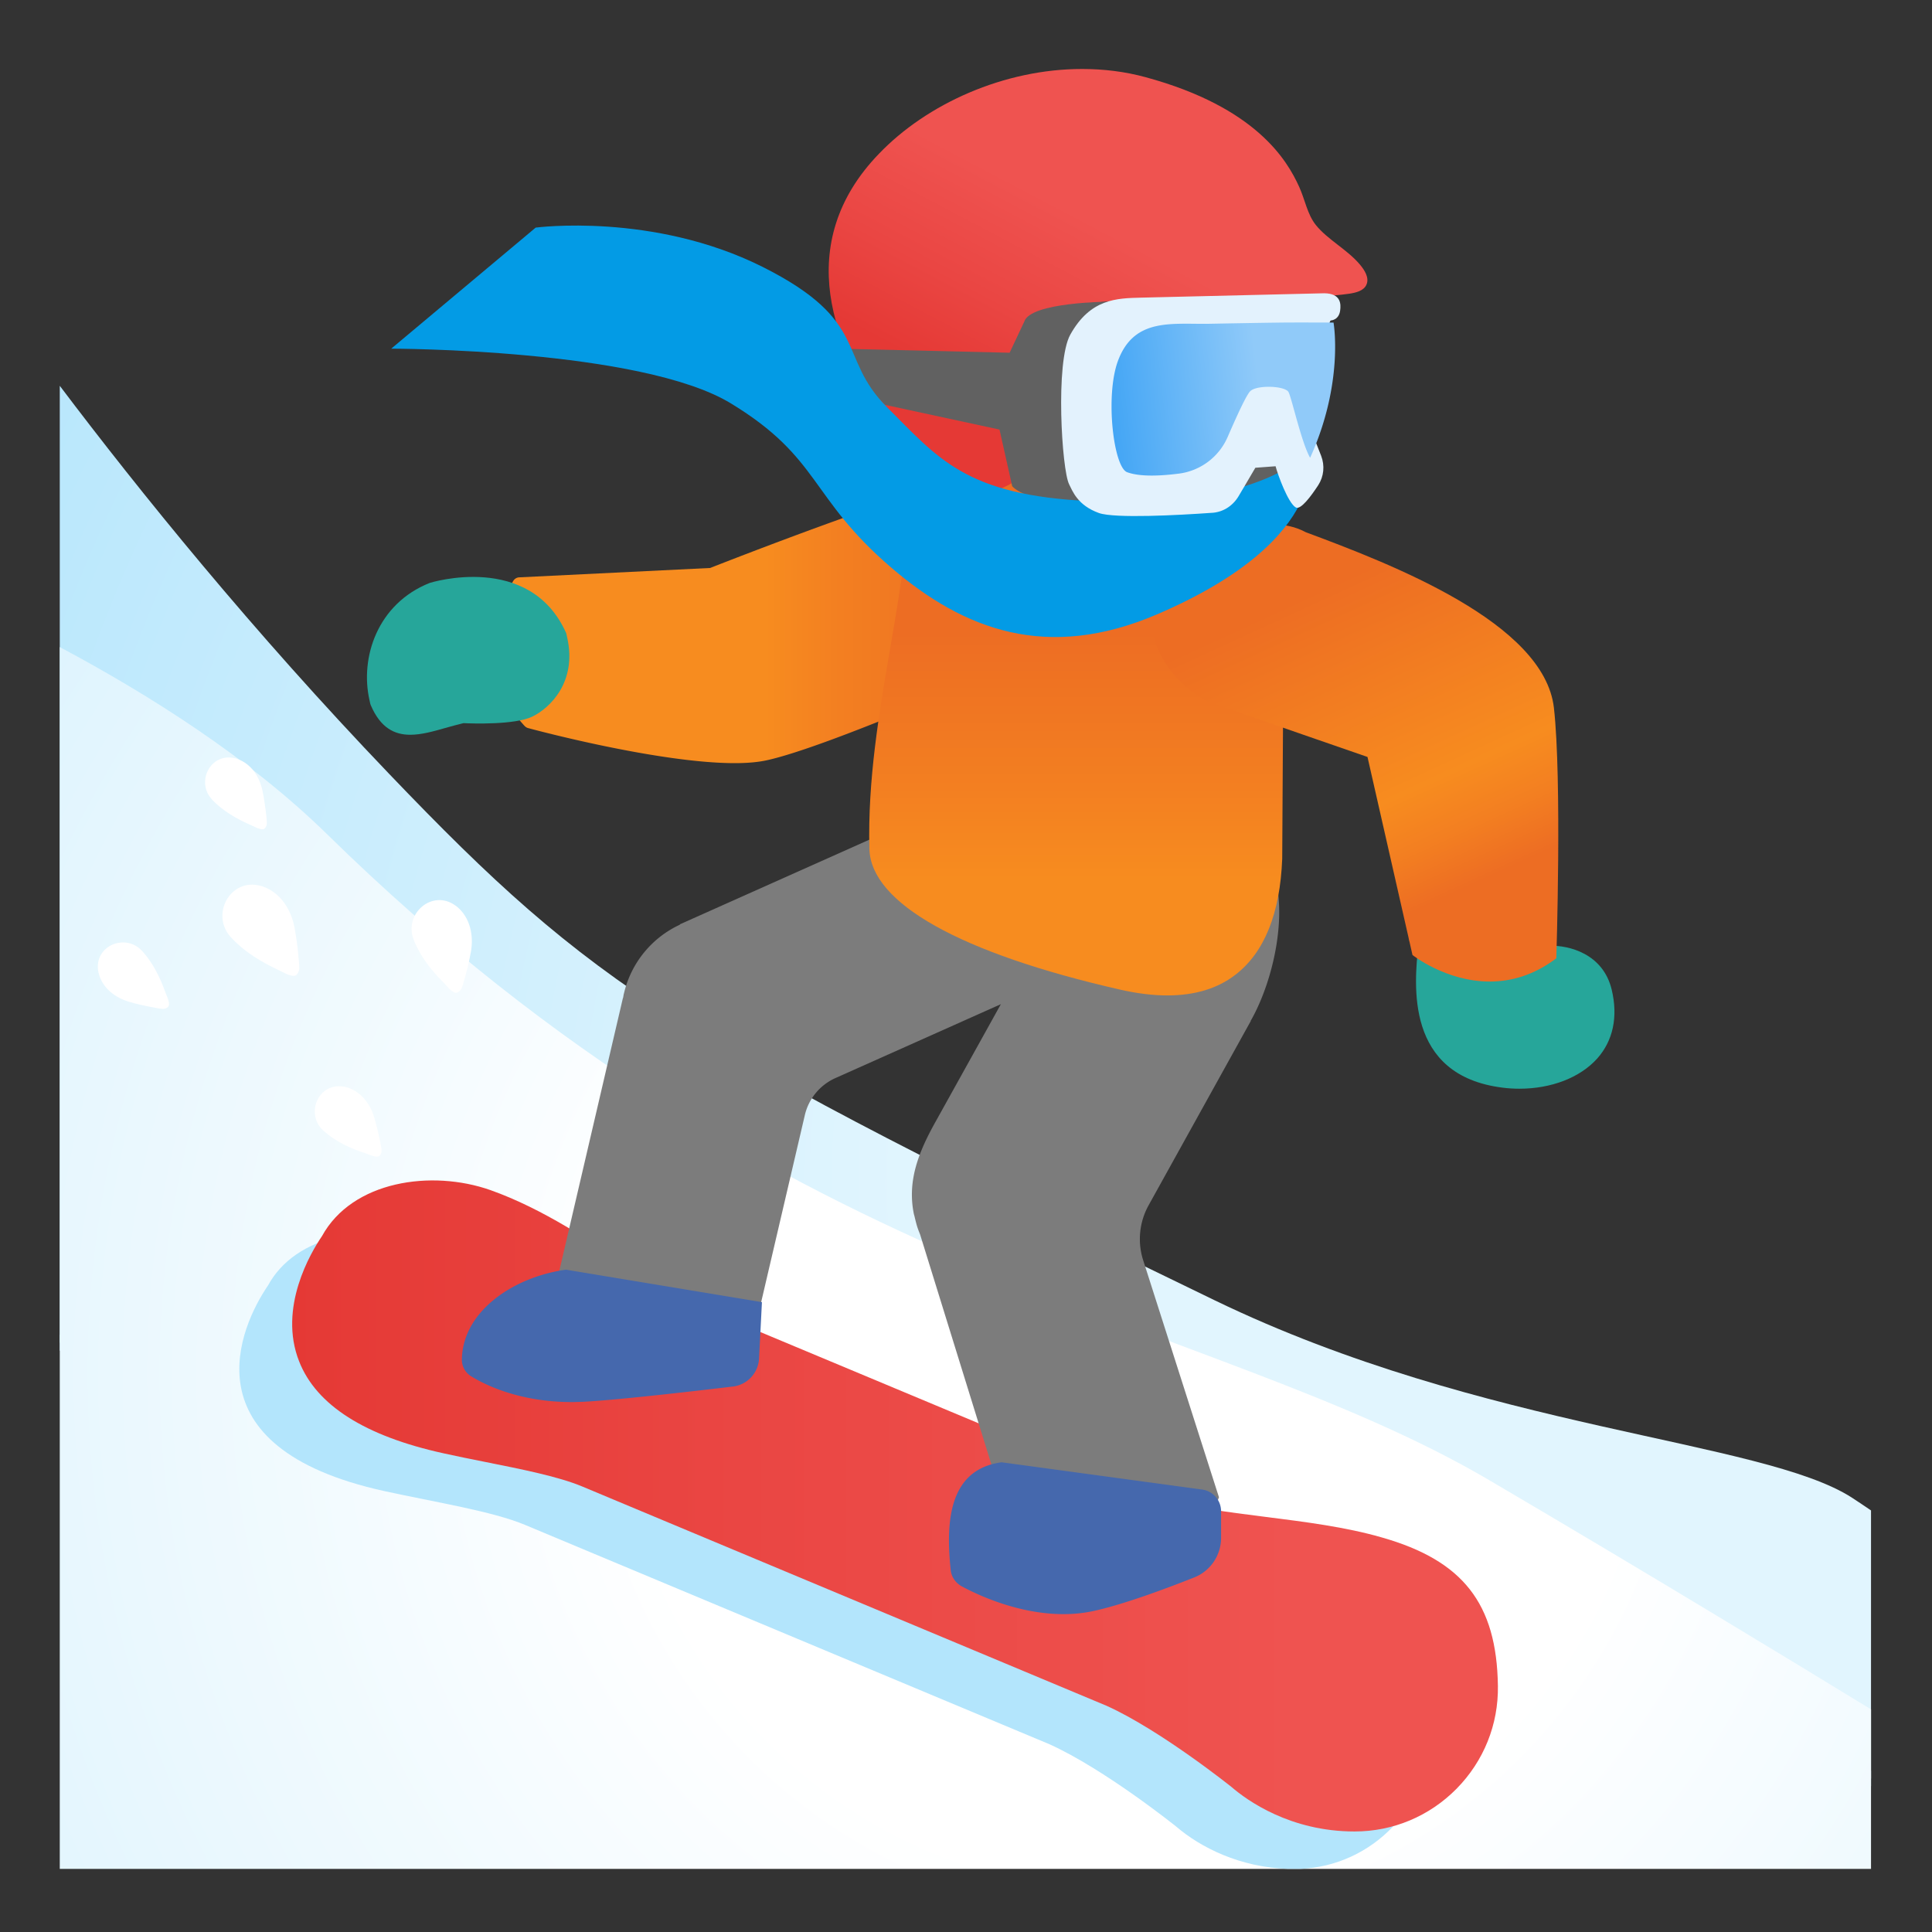 <svg width="128" height="128" xmlns="http://www.w3.org/2000/svg"><rect width="100%" height="100%" fill="#333333" stroke="none"/><defs><linearGradient x1="-.012%" y1="49.997%" x2="100%" y2="49.997%" id="c"><stop stop-color="#EF5350" offset="17.1%"/><stop stop-color="#EA4643" offset="62%"/><stop stop-color="#E53935" offset="98.5%"/></linearGradient><linearGradient x1=".018%" y1="49.988%" x2="99.996%" y2="49.988%" id="d"><stop stop-color="#ED6D23" offset="3.4%"/><stop stop-color="#F37F21" offset="32.6%"/><stop stop-color="#F78C1F" offset="46%"/></linearGradient><linearGradient x1="50%" y1="20.152%" x2="50%" y2="94.164%" id="e"><stop stop-color="#ED6D23" offset="18.9%"/><stop stop-color="#F37F21" offset="56.9%"/><stop stop-color="#F78C1F" offset="79.6%"/></linearGradient><linearGradient x1="22.89%" y1="98.025%" x2="57.485%" y2="14.499%" id="f"><stop stop-color="#ED6D23" offset="18.9%"/><stop stop-color="#F37F21" offset="32.6%"/><stop stop-color="#F78C1F" offset="46%"/><stop stop-color="#ED6D23" offset="100%"/></linearGradient><linearGradient x1="38.995%" y1="30.358%" x2="70.273%" y2="74.629%" id="g"><stop stop-color="#EF5350" offset="17.6%"/><stop stop-color="#EA4643" offset="62.3%"/><stop stop-color="#E53935" offset="98.5%"/></linearGradient><linearGradient x1="-2.235%" y1="44.504%" x2="100.541%" y2="52.064%" id="h"><stop stop-color="#90CAF9" offset="36.5%"/><stop stop-color="#42A5F5" offset="98.7%"/></linearGradient><radialGradient cx="18.131%" cy="57.373%" fx="18.131%" fy="57.373%" r="132.829%" gradientTransform="scale(.769 1) rotate(-24.62 .208 .45)" id="a"><stop stop-color="#E1F5FE" offset="33.4%"/><stop stop-color="#B3E5FC" offset="100%"/></radialGradient><radialGradient cx="40.645%" cy="59.591%" fx="40.645%" fy="59.591%" r="195.068%" gradientTransform="scale(.675 1) rotate(-27.549 .504 .196)" id="b"><stop stop-color="#FFF" offset="21.4%"/><stop stop-color="#B3E5FC" offset="100%"/></radialGradient></defs><g fill="none"><path fill="#616161" d="m84.58 29.47.97 3.34-4.81.8 1.99-4.14z"/><path d="M98.16 46.72c-13.53 14.13-18.9 17.56-54.7 34.87-17.84 8.62-36.27 9.22-42.22 13.08-.43.28-.84.56-1.24.83v17.76c.22.04.35.06.35.06h46.38L120 84.38V20.99c-5.27 6.98-12.76 16.25-21.84 25.73Z" fill="url(#a)" transform="matrix(-1 0 0 1 123.96 4.57)"/><path d="m77.33 117.39 46.2.01c.01 0 .18-.03.43-.08v1.01c-.17.03-.31.05-.35.06H77.23c-.06 0-.12-.01-.18-.04L3.96 89.48v-1.07l73.37 28.98Z" fill="#B3E5FC"/><path d="M102.32 50.67c-30.62 30.03-58.27 31.81-77 42.81-10.5 6.17-20.14 12.03-25.32 15.2v10.57h120V38.3c-5.93 3.16-12.55 7.35-17.68 12.37Z" fill="url(#b)" transform="matrix(-1 0 0 1 123.96 4.57)"/><path d="M86.13 123.82h-.77c-3.21-.1-5.82-1.42-7.44-2.81 0 0-4.72-3.79-8.39-5.45l-34.74-14.53c-2.18-.91-5.88-1.49-9.32-2.24-13.22-2.9-9.56-10.93-7.71-13.63 1.82-3.35 6.68-4.22 10.58-2.84 5.39 1.91 10.17 6.17 12.4 7.11l31.78 13.29c4.39 1.28 10.24 1.28 14.9 2.62 5.65 1.61 7.26 4.69 7.33 9.36.07 4.9-3.78 8.92-8.62 9.12Z" fill="#B3E5FC"/><path d="M102.63 77.33c-2.01-3.67-7.26-4.43-11.17-3.05-3.49 1.24-6.76 3.46-9.15 5.09-1.34.92-2.51 1.71-3.27 2.03L47.3 94.67c-2.14.62-4.6.93-7.2 1.26-2.61.33-5.31.67-7.69 1.36-5.38 1.53-7.61 4.38-7.69 9.83-.04 2.57.94 4.99 2.74 6.82 1.8 1.82 4.2 2.83 6.76 2.83 4.26 0 7.12-2.06 8.14-2.94.05-.04 4.71-3.77 8.27-5.38l34.74-14.53c1.57-.66 3.98-1.14 6.53-1.65.9-.18 1.81-.36 2.7-.56 5.18-1.14 8.4-3.18 9.54-6.08 1.41-3.56-.78-7.23-1.51-8.3Z" fill="url(#c)" transform="matrix(-1 0 0 1 123.96 4.57)"/><path d="M41.27 66.12h.01c.02-.1.03-.21.06-.31a6.7 6.7 0 0 1 3.71-4.55l-.01-.02 17.6-7.86.05.11c.03-.01.06-.03.09-.05.87-.39 1.8-.57 2.71-.57 2.56 0 5 1.48 6.11 3.96.16.35.27.71.36 1.06 2.17-1.86 5.32-3.3 7.93-3.3.92 0 1.77.18 2.49.58 3.6 2 2.53 8.77.54 12.36-.02.03-.04.07-.06.1l.01.01-6.77 12.21a4.612 4.612 0 0 0-.36 3.65l5.02 15.7-.97 2.47-12.7-.1-6.13-19.78c-.08-.2-.16-.4-.22-.61-.06-.21-.11-.42-.16-.63l-.03-.1c-.46-2.23.32-4.15 1.46-6.18l4.3-7.74-10.95 4.89a3.58 3.58 0 0 0-2.04 2.47l-3.54 15.16-13.14-3.07 4.63-19.86Z" fill="#7C7C7C"/><path d="M89.95 33.91a.483.483 0 0 0-.4-.23l-12.64-.62c-1.26-.5-14.6-5.7-17.02-5.78-.27-.04-.44.14-.5.37l-3.05 11.13c-.06.24.05.49.28.59.5.23 12.41 5.53 16.54 6.43.59.13 1.31.19 2.12.19 5.03 0 13.28-2.21 13.68-2.32.09-.02.17-.07.24-.14 4-4.32.79-9.56.75-9.62Z" fill="url(#d)" transform="matrix(-1 0 0 1 123.96 4.57)"/><path d="M64.98 38.37c-.4-2.32-.8-4.71-1.06-7.04-.08-2.15-.89-3.87-2.35-4.97-1.39-1.05-3.29-1.54-5.65-1.45l-8.89.33c-4.13.03-8.29 3.91-8.13 8.33l.11 18.75c.14 3.63 1.18 6.21 3.1 7.69 1.19.92 2.7 1.37 4.52 1.37.95 0 1.99-.13 3.1-.38 10.62-2.42 16.53-5.73 16.63-9.32.12-4.56-.64-9.01-1.38-13.31Z" fill="url(#e)" transform="matrix(-1 0 0 1 123.96 4.57)"/><path d="M28.47 38.62c.06-.02 6.62-2.06 9.03 3.3.01.03.03.07.03.1l.05.23c.66 2.93-1.15 4.67-2.32 5.23-1.14.55-3.98.46-4.55.43-.43.1-.85.22-1.24.33-.77.22-1.56.44-2.29.44-1.03 0-1.97-.44-2.62-1.97l-.03-.09-.05-.23c-.64-2.82.52-6.39 3.99-7.77Zm65.64 23.69.85-.83c1.98-1.98 6.71.6 7.71 1.18 1.27-.04 3.54.52 4.11 2.91.43 1.8.09 3.38-.96 4.56-1.14 1.27-3.05 2-5.15 2-.37 0-.74-.02-1.12-.07-6.49-.81-5.85-6.86-5.58-9.45.01-.113.06-.22.14-.3Z" fill="#26A69A"/><path d="M47.66 36.17c0-.16 0-.31-.01-.47-.22-2.81-2.27-5.18-5.05-5.64-.94-.16-1.84-.09-2.68.13-.08 0-.17-.02-.26-.02-.79 0-1.55.16-2.21.52-5.7 2.12-15.79 6-16.44 11.63-.54 4.75-.16 16.6-.16 16.6 1.52 1.15 3.04 1.54 4.41 1.54 2.91 0 5.12-1.76 5.12-1.76l.21-.93.01-.01s.02-.08.04-.21l2.72-11.97s8.16-2.82 10.35-3.6c1.82-.67 4.16-3.23 3.95-5.81Z" fill="url(#f)" transform="matrix(-1 0 0 1 123.96 4.57)"/><path d="M65.73 5.62C62.56 2.31 57.44 0 52.27 0c-1.42 0-2.85.17-4.23.55-7.31 1.99-9.36 5.51-10.15 7.25-.39.85-.54 1.83-1.11 2.54-.77.96-2.09 1.63-2.92 2.62-.32.38-.63.88-.43 1.33.18.41.69.53 1.14.6 5.01.72 18.67-.34 21.15 1.65 1.37 1.1.62 6.98.66 9.02.04 1.9.1 1.67 1.81 2.5.57.27 1.08.4 1.54.4 2.22 0 3.42-2.78 5.14-4.9 4.02-4.96 6.57-12.03.86-17.94Z" fill="url(#g)" transform="matrix(-1 0 0 1 123.96 4.57)"/><path d="m66.36 96.88 13.31 1.81c.71.11 1.23.72 1.23 1.44v1.75c0 1.16-.7 2.2-1.78 2.63-1.84.73-4.71 1.8-6.66 2.22-.68.15-1.35.21-2.01.21-2.91 0-5.56-1.21-6.73-1.84-.4-.22-.68-.61-.73-1.06-.37-3.4-.04-6.7 3.37-7.16ZM37.5 84.12l12.98 2.15-.19 3.73c-.05.96-.77 1.74-1.72 1.86-2.6.31-7.62.89-9.9 1.01-.27.01-.54.02-.8.02-3.39 0-5.67-1.1-6.66-1.71a1.29 1.29 0 0 1-.61-1.13c.07-3.24 3.51-5.47 6.9-5.93Z" fill="#4568AD"/><path d="m66.89 23.37.97-2.06c.4-1.3 5.59-1.32 5.59-1.32l-.55 12.03-.05 1.01-.04.98s-3.79-.62-5.29-1.45c-.2-.12-.36-.23-.46-.35l-.18-.81-.66-2.94-7.6-1.64c-.21-.22-.42-.45-.66-.69-.12-.14-.26-.28-.4-.42-.8-.81-1.3-1.48-1.69-2.09-.12-.18-.23-.35-.33-.52l11.35.27Z" fill="#616161"/><path d="M48.43 26.73c5.95 3.62 5.18 6.21 10.61 10.87 4.85 4.16 10.35 6.21 17.6 3.11 11.85-5.08 10.09-10.87 10.09-10.87s-2.85 3.88-14.49 3.36c-8.27-.37-10.09-2.85-13.46-6.21-3.37-3.36-1.04-5.69-8.28-9.32-7.25-3.62-15.01-2.59-15.01-2.59l-9.57 8.02s16.56 0 22.51 3.63Z" fill="#039BE5"/><path d="M21.47 74.95c-.01-.01-.02-.01-.03-.03-1.23-1.08-.39-3.2 1.31-2.93.05 0 .09.01.13.02.98.24 1.63 1.08 1.91 2.01.14.48.26.96.36 1.45.05.24.11.49.13.73.01.14-.06.39-.22.42-.23.05-.65-.14-.87-.22-.97-.31-1.93-.76-2.72-1.45ZM9.45 63.04c-.01-.01-.01-.02-.03-.03-1.1-1.22-3.21-.35-2.91 1.35 0 .04.02.09.03.13.25.98 1.1 1.62 2.04 1.89.48.14.97.25 1.46.34.24.05.49.1.73.12.14.01.39-.07.42-.23.05-.23-.15-.65-.23-.86-.35-.97-.81-1.93-1.51-2.71Zm17.97-.75c-.01-.01-.01-.02-.01-.04-.68-1.69 1.22-3.38 2.77-2.25l.12.09c.85.72 1.09 1.89.9 2.96-.1.55-.22 1.09-.37 1.62-.08.26-.14.54-.24.79-.06.14-.26.35-.43.31-.26-.06-.57-.46-.75-.65-.83-.82-1.56-1.75-1.99-2.83ZM14.07 53c-.01-.01-.01-.02-.02-.03-1.1-1.16-.1-3.14 1.53-2.73.04.01.09.02.13.04.93.31 1.49 1.19 1.68 2.11.1.48.17.96.23 1.44.02.24.06.48.06.72 0 .13-.1.37-.25.39-.23.03-.61-.19-.82-.28-.94-.41-1.84-.93-2.54-1.66Zm1.26 9.13-.03-.03c-1.37-1.48-.07-3.96 1.97-3.41.05.01.11.03.16.05 1.16.41 1.86 1.53 2.08 2.7.11.6.2 1.21.25 1.82.03.3.07.61.07.91-.01.16-.13.46-.32.48-.29.04-.78-.25-1.03-.37-1.16-.54-2.28-1.21-3.15-2.15Z" fill="#FFF"/><path d="M82.05 32.89c.27-.46.65-1.09 1.12-1.9l1.34-.1c.15.57.83 2.44 1.34 2.73.32.18 1-.73 1.49-1.48.37-.58.44-1.29.19-1.94-.11-.29-.23-.59-.31-.79-.22-.58-.55-1.1-.75-1.68-.21-.61.16-1.29.33-1.9.2-.68.4-1.35.61-2.04.05-.18.63-2.56.76-2.56 0 0 .54-.01.62-.67.05-.4.07-1.12-1.06-1.13l-12.14.29c-1.62.04-3.35.07-4.68 2.45-1.01 1.82-.56 8.97-.08 9.91.23.46.56 1.4 1.98 1.91 1.06.37 5.3.14 7.41-.01.76-.02 1.43-.43 1.83-1.09Z" fill="#E3F2FD"/><path d="M45.87 26.81a4.088 4.088 0 0 1-3.25-2.44c-.57-1.31-1.25-2.82-1.51-3.04-.47-.41-2.3-.34-2.52.08-.22.43-.86 3.36-1.43 4.35-2.26-5-1.55-8.96-1.55-8.96s2.5-.01 3.39 0c1.59.02 3.18.05 4.77.08 2.53.05 5.06-.44 6.13 2.48.85 2.33.28 7.07-.63 7.36-.86.31-2.22.24-3.4.09Z" fill="url(#h)" transform="matrix(-1 0 0 1 123.96 4.57)"/></g></svg>